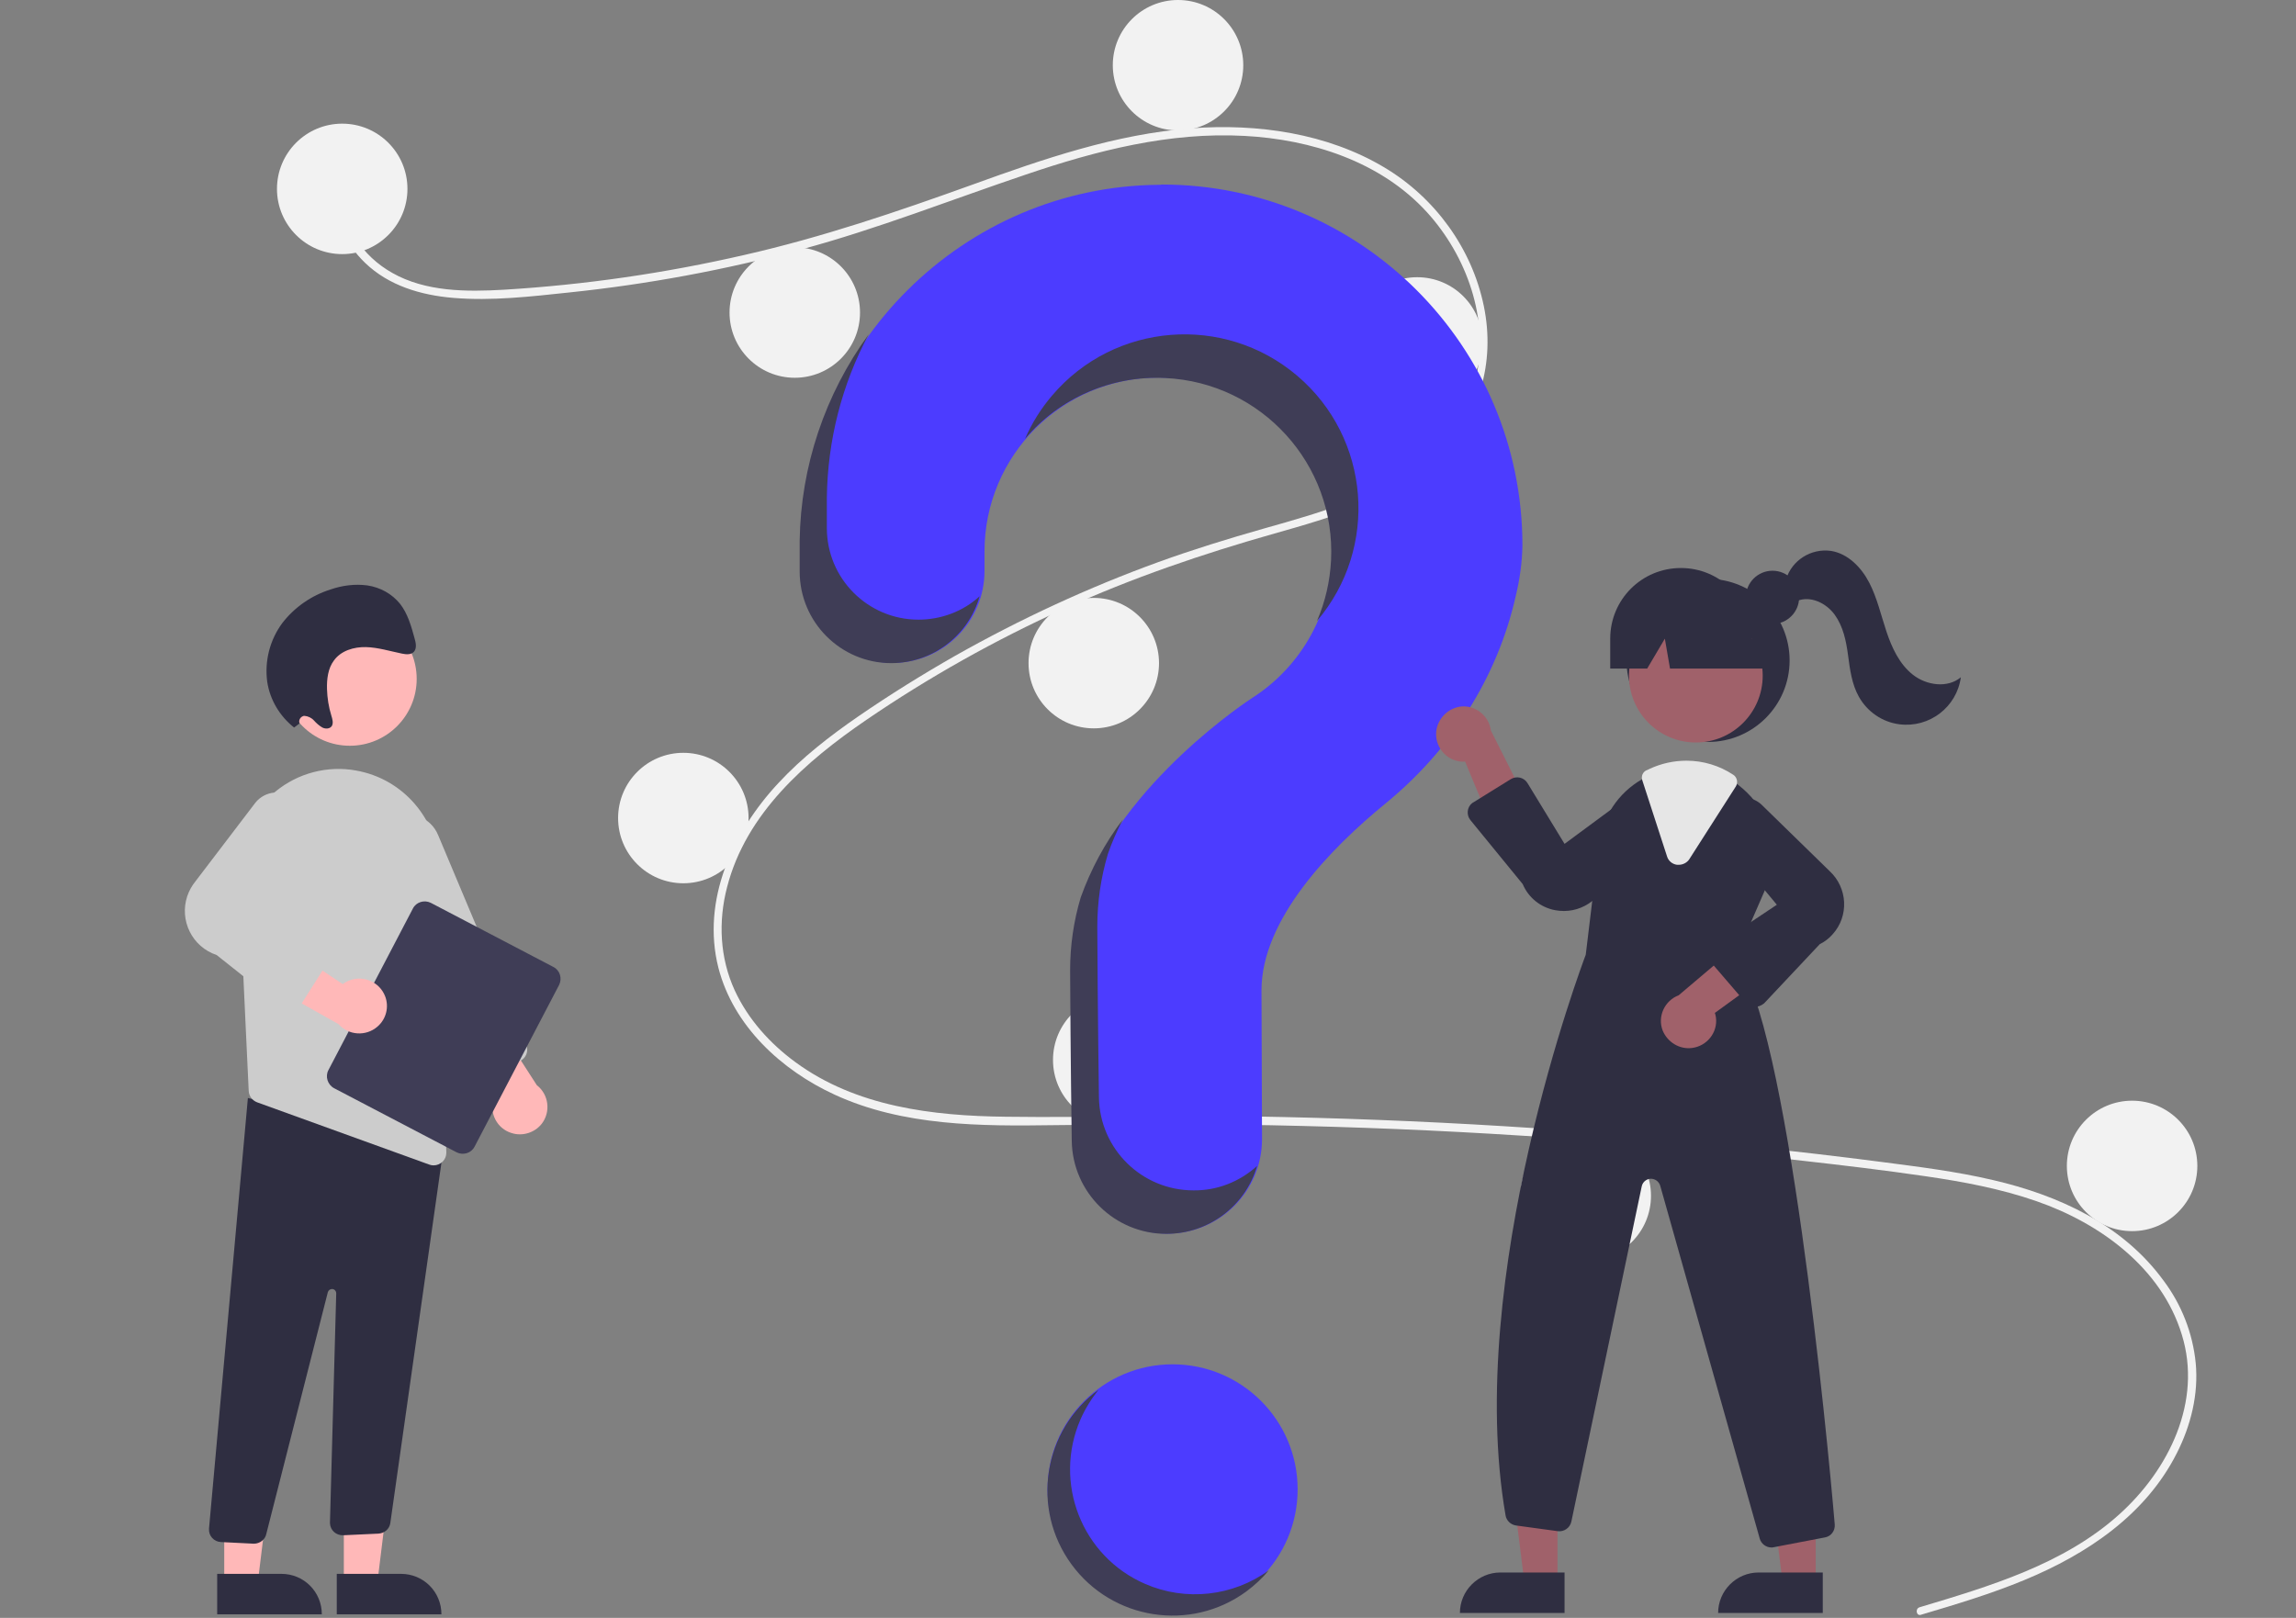 <?xml version="1.0" encoding="utf-8"?>
<!-- Generator: Adobe Illustrator 21.0.0, SVG Export Plug-In . SVG Version: 6.00 Build 0)  -->
<svg version="1.1" id="ef672dd0-2e16-4c9d-8107-606b55e40777"
	 xmlns="http://www.w3.org/2000/svg" xmlns:xlink="http://www.w3.org/1999/xlink" x="0px" y="0px" viewBox="0 0 844.7 595.3"
	 style="enable-background:new 0 0 844.7 595.3;" xml:space="preserve">
<rect x="0" y="0" width="844.7" height="595.3" fill="#808080" stroke="none"/>
<style type="text/css">
	.st0{fill:#4C3CFF;}
	.st1{fill:#F2F2F2;}
	.st2{fill:#2F2E41;}
	.st3{fill:#A0616A;}
	.st4{fill:#E6E6E6;}
	.st5{fill:#3F3D56;}
	.st6{fill:#FFB8B8;}
	.st7{fill:#CCCCCC;}
</style>
<circle class="st0" cx="431.4" cy="548" r="46"/>
<path class="st1" d="M706.2,591.4c25.7-7.7,53.1-15.8,73.5-34.2c18.2-16.4,30.6-41.5,23-66.1c-7.5-24.6-30.1-41-53.4-49.1
	c-13.2-4.6-27.1-7.2-40.9-9.2c-15-2.2-30.1-4-45.2-5.7c-61.1-7-122.5-11.3-184-12.8c-30.4-0.8-60.8-0.7-91.2-0.3
	c-27.1,0.4-55.7,0.4-80.9-11.2c-19.6-9-37.3-25.3-42.8-46.7c-6.3-24.8,5.3-50,22-67.9c8.8-9.5,19-17.4,29.6-24.7
	c11.5-7.9,23.4-15.3,35.5-22.2c23.9-13.5,48.9-25.1,74.8-34.5c12.7-4.6,25.7-8.6,38.7-12.3c11-3.1,22.1-6.2,32.7-10.5
	c20.6-8.2,40.2-22.1,45.4-44.9c5-21.6-3.4-45-18.1-61.1c-17-18.6-42.5-26.7-67.1-28c-27.5-1.5-54.4,5.4-80.3,14.2
	c-27.6,9.3-54.6,20-82.8,27.6c-27.9,7.5-56.4,12.8-85.2,15.8c-14.1,1.5-28.6,3.2-42.8,2c-11.9-1-23.7-4.5-32.4-12.9
	c-7.5-7.2-12-17.2-10.4-27.6c0.3-1.9,3.2-1.1,2.9,0.8c-1.9,12.8,6.8,24.5,17.5,30.5c12.3,7,27.4,7,41.1,6.2
	c29.8-1.8,59.4-6.1,88.5-12.8c28.6-6.5,56.2-15.9,83.7-25.8c26.2-9.5,52.9-18.7,80.8-20.8c24.2-1.8,49.8,1.8,70.9,14.4
	c18.6,11.1,32.2,29.7,36.6,51c4.3,20.8-1.6,41.8-17.4,56.3c-16.3,15-38.7,21.5-59.6,27.4c-26.5,7.5-52.3,16.3-77.4,27.7
	c-25.4,11.5-49.8,25.2-72.8,40.9c-22.2,15.2-44.2,34.3-51.2,61.5c-3.3,12.6-2.7,26,2.8,38c4.9,10.6,12.9,19.5,22.3,26.4
	c22.3,16.4,50.5,19.8,77.4,20.1c30.3,0.4,60.6-0.6,90.9-0.1c61.7,1,123.3,4.8,184.8,11.3c15.4,1.6,30.8,3.4,46.2,5.4
	c13.8,1.8,27.7,3.5,41.3,6.7c24.2,5.6,47.7,16.4,62.7,36.9c6.7,8.9,10.8,19.4,11.9,30.4c1.1,11.5-1.8,23.1-7,33.3
	c-11.5,22.7-33.1,37.1-56.1,46.6c-12.3,5.1-25,8.9-37.8,12.7C705.1,594.9,704.4,592,706.2,591.4L706.2,591.4z"/>
<circle class="st1" cx="125.9" cy="69.5" r="24"/>
<circle class="st1" cx="292.4" cy="115" r="24"/>
<circle class="st1" cx="433.4" cy="24" r="24"/>
<circle class="st1" cx="521.4" cy="126" r="24"/>
<circle class="st1" cx="402.4" cy="244" r="24"/>
<circle class="st1" cx="251.4" cy="301" r="24"/>
<circle class="st1" cx="411.4" cy="390" r="24"/>
<circle class="st1" cx="583.4" cy="440" r="24"/>
<circle class="st1" cx="784.4" cy="429" r="24"/>
<path class="st0" d="M426.5,68c-71.9,0.5-130.8,58.9-131.8,130.8c0,0.7,0,5.3,0,11.4c0,18.6,15.1,33.7,33.7,33.7h0
	c18.6,0,33.8-15.1,33.8-33.8c0,0,0,0,0,0c0-4.2,0-7,0-7.2c0-35.3,28.6-64,64-64s64,28.6,64,64c0,21.8-11.1,42.1-29.5,53.9l0,0
	c0,0-48,30.9-62.7,73.3l0,0c-2.6,8.7-3.9,17.7-3.9,26.8c0,3.7,0.2,36.3,0.6,62.8c0.3,19,15.8,34.2,34.8,34.2h0
	c19.2,0,34.8-15.6,34.8-34.8c0-0.1,0-0.1,0-0.2c-0.1-24.2-0.2-52.4-0.2-54.5c0-26,25.1-52,45.8-68.9c23.8-19.5,40.9-46,47.7-76
	c1.5-6.2,2.4-12.5,2.5-18.8c0-73.3-59.4-132.8-132.7-132.8C427.1,68,426.8,68,426.5,68z"/>
<circle class="st2" cx="628.4" cy="243" r="30"/>
<polygon class="st3" points="573,582.1 560.8,582.1 554.9,534.8 573,534.8 "/>
<path class="st2" d="M552,578.6h23.6l0,0v14.9l0,0h-38.5l0,0l0,0C537.1,585.3,543.8,578.6,552,578.6z"/>
<polygon class="st3" points="668,582.1 655.8,582.1 649.9,534.8 668,534.8 "/>
<path class="st2" d="M647,578.6h23.6l0,0v14.9l0,0h-38.5l0,0l0,0C632.1,585.3,638.8,578.6,647,578.6z"/>
<circle class="st3" cx="623.9" cy="248.6" r="24.6"/>
<path class="st2" d="M638.5,352.4l11-25.3c5.5-12.1,2.7-26.4-6.9-35.6c-1-1-2-1.8-3.1-2.7c-5.4-4.2-12.1-6.6-19-6.6
	c-4.6,0-9.2,1-13.4,3c-0.4,0.2-0.7,0.3-1.1,0.5c-0.7,0.3-1.4,0.7-2,1.1c-8.7,5-14.6,13.9-15.7,23.9l-4.9,40.6
	c-1.2,3.2-44.7,118.4-29.5,206.3c0.3,1.9,1.9,3.4,3.8,3.7l15.4,2.1c2.3,0.3,4.5-1.2,5-3.5l25.9-123.4c0.4-1.9,2.3-3.1,4.1-2.7
	c1.3,0.3,2.3,1.2,2.7,2.5l36.6,129.8c0.5,1.9,2.3,3.3,4.3,3.3c0.3,0,0.6,0,0.9-0.1l18.8-3.6c2.3-0.4,3.8-2.5,3.6-4.8
	C672.4,530,657.6,375.2,638.5,352.4z"/>
<path class="st3" d="M528.4,269c-0.6,5.5,3.3,10.5,8.8,11.2c0.6,0.1,1.2,0.1,1.8,0l13.7,33l10.4-15.4l-14.6-29
	c-0.7-5.5-5.8-9.5-11.3-8.8C532.6,260.7,529,264.4,528.4,269L528.4,269z"/>
<path class="st3" d="M622.5,385.6c5.5-0.7,9.5-5.7,8.8-11.2c-0.1-0.6-0.2-1.2-0.4-1.7l28.9-21l-17.4-6.5l-24.8,21
	c-5.2,2-7.9,7.8-5.9,13C613.5,383.5,617.9,386.2,622.5,385.6L622.5,385.6z"/>
<path class="st2" d="M575.4,335.2c-1.1,0-2.2-0.1-3.3-0.3c-5.3-1-9.8-4.6-11.9-9.6L541,301.8c-1.6-1.9-1.3-4.8,0.6-6.3
	c0.2-0.1,0.3-0.2,0.5-0.3l13.7-8.5c2.1-1.3,4.9-0.7,6.2,1.5c0,0,0,0,0,0l13.6,22.3l26-19.2c4.8-2.5,10.6-0.7,13.1,4.1
	c2,3.8,1.3,8.5-1.8,11.5l-25.9,23.6C583.8,333.5,579.7,335.2,575.4,335.2z"/>
<path class="st2" d="M645.6,370.5c0,0-0.1,0-0.1,0c-1.3,0-2.5-0.6-3.3-1.6L630,354.7c-1.6-1.9-1.4-4.7,0.5-6.3
	c0.1-0.1,0.3-0.2,0.4-0.3l22.8-15.2l-20.6-24.8c-2.8-4.6-1.3-10.6,3.3-13.3c3.7-2.2,8.4-1.7,11.6,1.2l25.1,24.5
	c6.7,6.2,7.2,16.6,1.1,23.3c-1.3,1.5-2.9,2.7-4.7,3.6l-20.5,21.8C648,370,646.8,370.5,645.6,370.5z"/>
<path class="st4" d="M617.6,318.2c-0.2,0-0.4,0-0.6,0c-1.7-0.2-3.2-1.4-3.7-3.1l-9.1-28c-0.5-1.5,0.2-3.1,1.6-3.7l0.3-0.1
	c0.3-0.1,0.5-0.3,0.8-0.4c4.3-2,8.9-3,13.6-3c6.1,0,12.1,1.8,17.2,5.2c1.4,0.9,1.8,2.9,0.9,4.3l-17.2,26.9
	C620.6,317.4,619.2,318.2,617.6,318.2z"/>
<circle class="st2" cx="652.1" cy="219.8" r="9.8"/>
<path class="st2" d="M618.4,209L618.4,209c-14.4,0-26,11.6-26,26v11H606l6.5-11l1.9,11h41.1l-11-11C644.4,220.6,632.8,209,618.4,209
	z"/>
<path class="st2" d="M657.1,213.1c2.2-7,9.2-11.4,16.5-10.4c6.3,1,11.2,6.1,14.1,11.7s4.3,11.9,6.3,17.9s4.8,12.1,9.8,16
	s12.7,5,17.6,0.9c-1.5,11-11.6,18.7-22.6,17.3c-6.3-0.8-11.8-4.6-14.9-10.1c-2.6-4.6-3.3-10-4-15.3s-1.8-10.6-4.9-14.9
	s-8.9-7.1-13.8-5.1L657.1,213.1z"/>
<path class="st5" d="M337.9,228L337.9,228c-18.6,0-33.7-15.1-33.7-33.7c0-6.1,0-10.8,0-11.4c0.3-20.9,5.5-41.4,15.4-59.9
	c-16.1,22.1-25,48.6-25.4,75.9c0,0.7,0,5.3,0,11.4c0,18.6,15.1,33.7,33.7,33.7l0,0c15.1,0,28.4-10,32.5-24.6
	C354.3,225,346.2,228,337.9,228z"/>
<path class="st5" d="M428.8,139.1c35.3,1.7,62.6,31.7,60.9,67c-0.4,7.7-2.1,15.3-5.2,22.4c22.9-26.9,19.7-67.3-7.2-90.2
	c-26.9-22.9-67.3-19.7-90.2,7.2c-4.1,4.8-7.5,10.2-10,16C389.8,146.4,409,138.1,428.8,139.1z"/>
<path class="st5" d="M439.1,438L439.1,438c-19,0-34.5-15.2-34.8-34.2c-0.4-26.5-0.6-59.1-0.6-62.8c0-9.1,1.3-18.1,3.9-26.8l0,0
	c1.5-4.4,3.4-8.6,5.5-12.7c-6.6,8.7-11.8,18.4-15.5,28.7l0,0c-2.6,8.7-3.9,17.7-3.9,26.8c0,3.7,0.2,36.3,0.6,62.8
	c0.3,19,15.8,34.2,34.8,34.2l0,0c15.5,0,29.1-10.2,33.4-25C456.1,434.8,447.8,438.1,439.1,438z"/>
<polygon class="st6" points="126.5,582.6 138.8,582.6 144.6,535.3 126.5,535.3 "/>
<path class="st2" d="M162.4,594l-38.5,0l0,0l0-14.9l0,0l23.6,0C155.8,579.1,162.4,585.7,162.4,594L162.4,594L162.4,594z"/>
<polygon class="st6" points="82.5,582.6 94.8,582.6 100.6,535.3 82.5,535.3 "/>
<path class="st2" d="M118.4,594l-38.5,0l0,0l0-14.9l0,0l23.6,0C111.8,579.1,118.4,585.7,118.4,594L118.4,594L118.4,594z"/>
<path class="st2" d="M93.3,568l-12-0.6c-2.6-0.1-4.6-2.3-4.4-4.9c0,0,0,0,0-0.1L91.2,404l65.9,17.8l6.4-1.7l-19.9,140.3
	c-0.3,2.2-2.2,3.8-4.4,3.9l-12.9,0.6c-2.6,0.1-4.8-1.8-4.9-4.4c0-0.1,0-0.3,0-0.4l2.3-84.2c0-0.9-0.7-1.6-1.5-1.6
	c-0.8,0-1.4,0.5-1.6,1.2l-22.6,88.8c-0.4,2.2-2.4,3.7-4.6,3.7C93.4,568,93.3,568,93.3,568z"/>
<circle class="st6" cx="128.7" cy="249.8" r="24.6"/>
<path class="st7" d="M87.8,321.9l2.7,58.3l1,21.2c0.1,1.9,1.3,3.5,3.1,4.2l63.3,22.9c0.5,0.2,1.1,0.3,1.6,0.3c2.6,0,4.7-2.1,4.7-4.6
	c0-0.1,0-0.1,0-0.2l-2.6-104.8c-0.4-17.7-13.3-32.7-30.7-35.7c-0.6-0.1-1.2-0.2-1.9-0.3c-10.6-1.3-21.3,2.1-29.2,9.4
	C91.7,300.2,87.3,310.9,87.8,321.9L87.8,321.9z"/>
<path class="st6" d="M188.2,416.9c-5.3-1.6-8.3-7.3-6.6-12.6c0.3-0.9,0.7-1.8,1.3-2.6l-21.5-28.6l18.5-1.1l17.6,27.3
	c4.4,3.4,5.2,9.8,1.8,14.2C196.7,416.8,192.2,418.2,188.2,416.9z"/>
<path class="st7" d="M173.1,396.5c-1.1-0.5-2.1-1.4-2.5-2.5l-32.4-77.1c-2.7-6.3,0.3-13.7,6.7-16.3c6.3-2.7,13.7,0.3,16.3,6.7
	c0,0,0,0,0,0l32.4,77.1c1,2.4-0.1,5.1-2.5,6.1l-14.4,6C175.5,396.9,174.2,397,173.1,396.5L173.1,396.5z"/>
<path class="st5" d="M120.8,393.8l31.1-59.5c1.2-2.4,4.2-3.3,6.6-2.1l45.1,23.6c2.4,1.2,3.3,4.2,2.1,6.6l-31.1,59.5
	c-1.2,2.4-4.2,3.3-6.6,2.1l-45.1-23.6C120.5,399.1,119.6,396.1,120.8,393.8z"/>
<path class="st6" d="M141.7,366.6c-2-5.2-7.8-7.8-13-5.9c-0.9,0.3-1.8,0.8-2.6,1.4l-29.8-19.8l-0.1,18.6l28.3,15.9
	c3.7,4.2,10.1,4.6,14.3,1C142.1,375,143.2,370.5,141.7,366.6L141.7,366.6z"/>
<path class="st7" d="M104,370.7l-24.3-19.3c-9-3-13.8-12.7-10.8-21.7c0.7-2,1.7-3.8,3-5.4l22.1-29c3.5-4.3,9.9-5,14.2-1.4
	c3.5,2.8,4.6,7.6,2.9,11.7l-17.5,28.6l25.7,12.2c2.3,1.1,3.3,3.9,2.2,6.2c-0.1,0.2-0.2,0.3-0.3,0.5l-10.4,16.4
	c-0.7,1.1-1.9,1.9-3.2,2.1c0,0-0.1,0-0.1,0C106.4,371.9,105.1,371.6,104,370.7z"/>
<path class="st2" d="M110.2,266.2c-0.4-1.1,0.2-2.3,1.3-2.7c0.2-0.1,0.3-0.1,0.5-0.1c1.3,0.1,2.6,0.7,3.5,1.7c0.9,1,1.9,1.9,3.1,2.6
	c1.2,0.6,2.8,0.5,3.5-0.6c0.6-1.1,0.2-2.5-0.2-3.8c-1-3.2-1.5-6.5-1.6-9.8c-0.1-3.7,0.4-7.6,2.5-10.4c2.6-3.7,7.4-5.1,11.8-5
	s8.9,1.5,13.3,2.4c1.5,0.3,3.3,0.5,4.4-0.7c1.1-1.3,0.7-3.3,0.2-5c-1.2-4.4-2.5-9-5.3-12.6c-3-3.7-7.3-6.1-12.1-6.8
	c-4.5-0.6-9.2,0-13.5,1.5c-7,2.2-13.2,6.5-17.7,12.3c-4.6,6.2-6.6,13.9-5.6,21.6c1,6.7,4.6,12.7,9.9,16.9L110.2,266.2z"/>
<path class="st5" d="M421.3,582.8c-23.3-10.1-33.9-37.2-23.8-60.5c1.7-3.9,4-7.6,6.7-11c-20.5,15-25,43.8-10,64.3
	c15,20.5,43.8,25,64.3,10c3.1-2.3,5.9-4.9,8.3-7.8C453.6,587.4,436.2,589.3,421.3,582.8z"/>
</svg>
